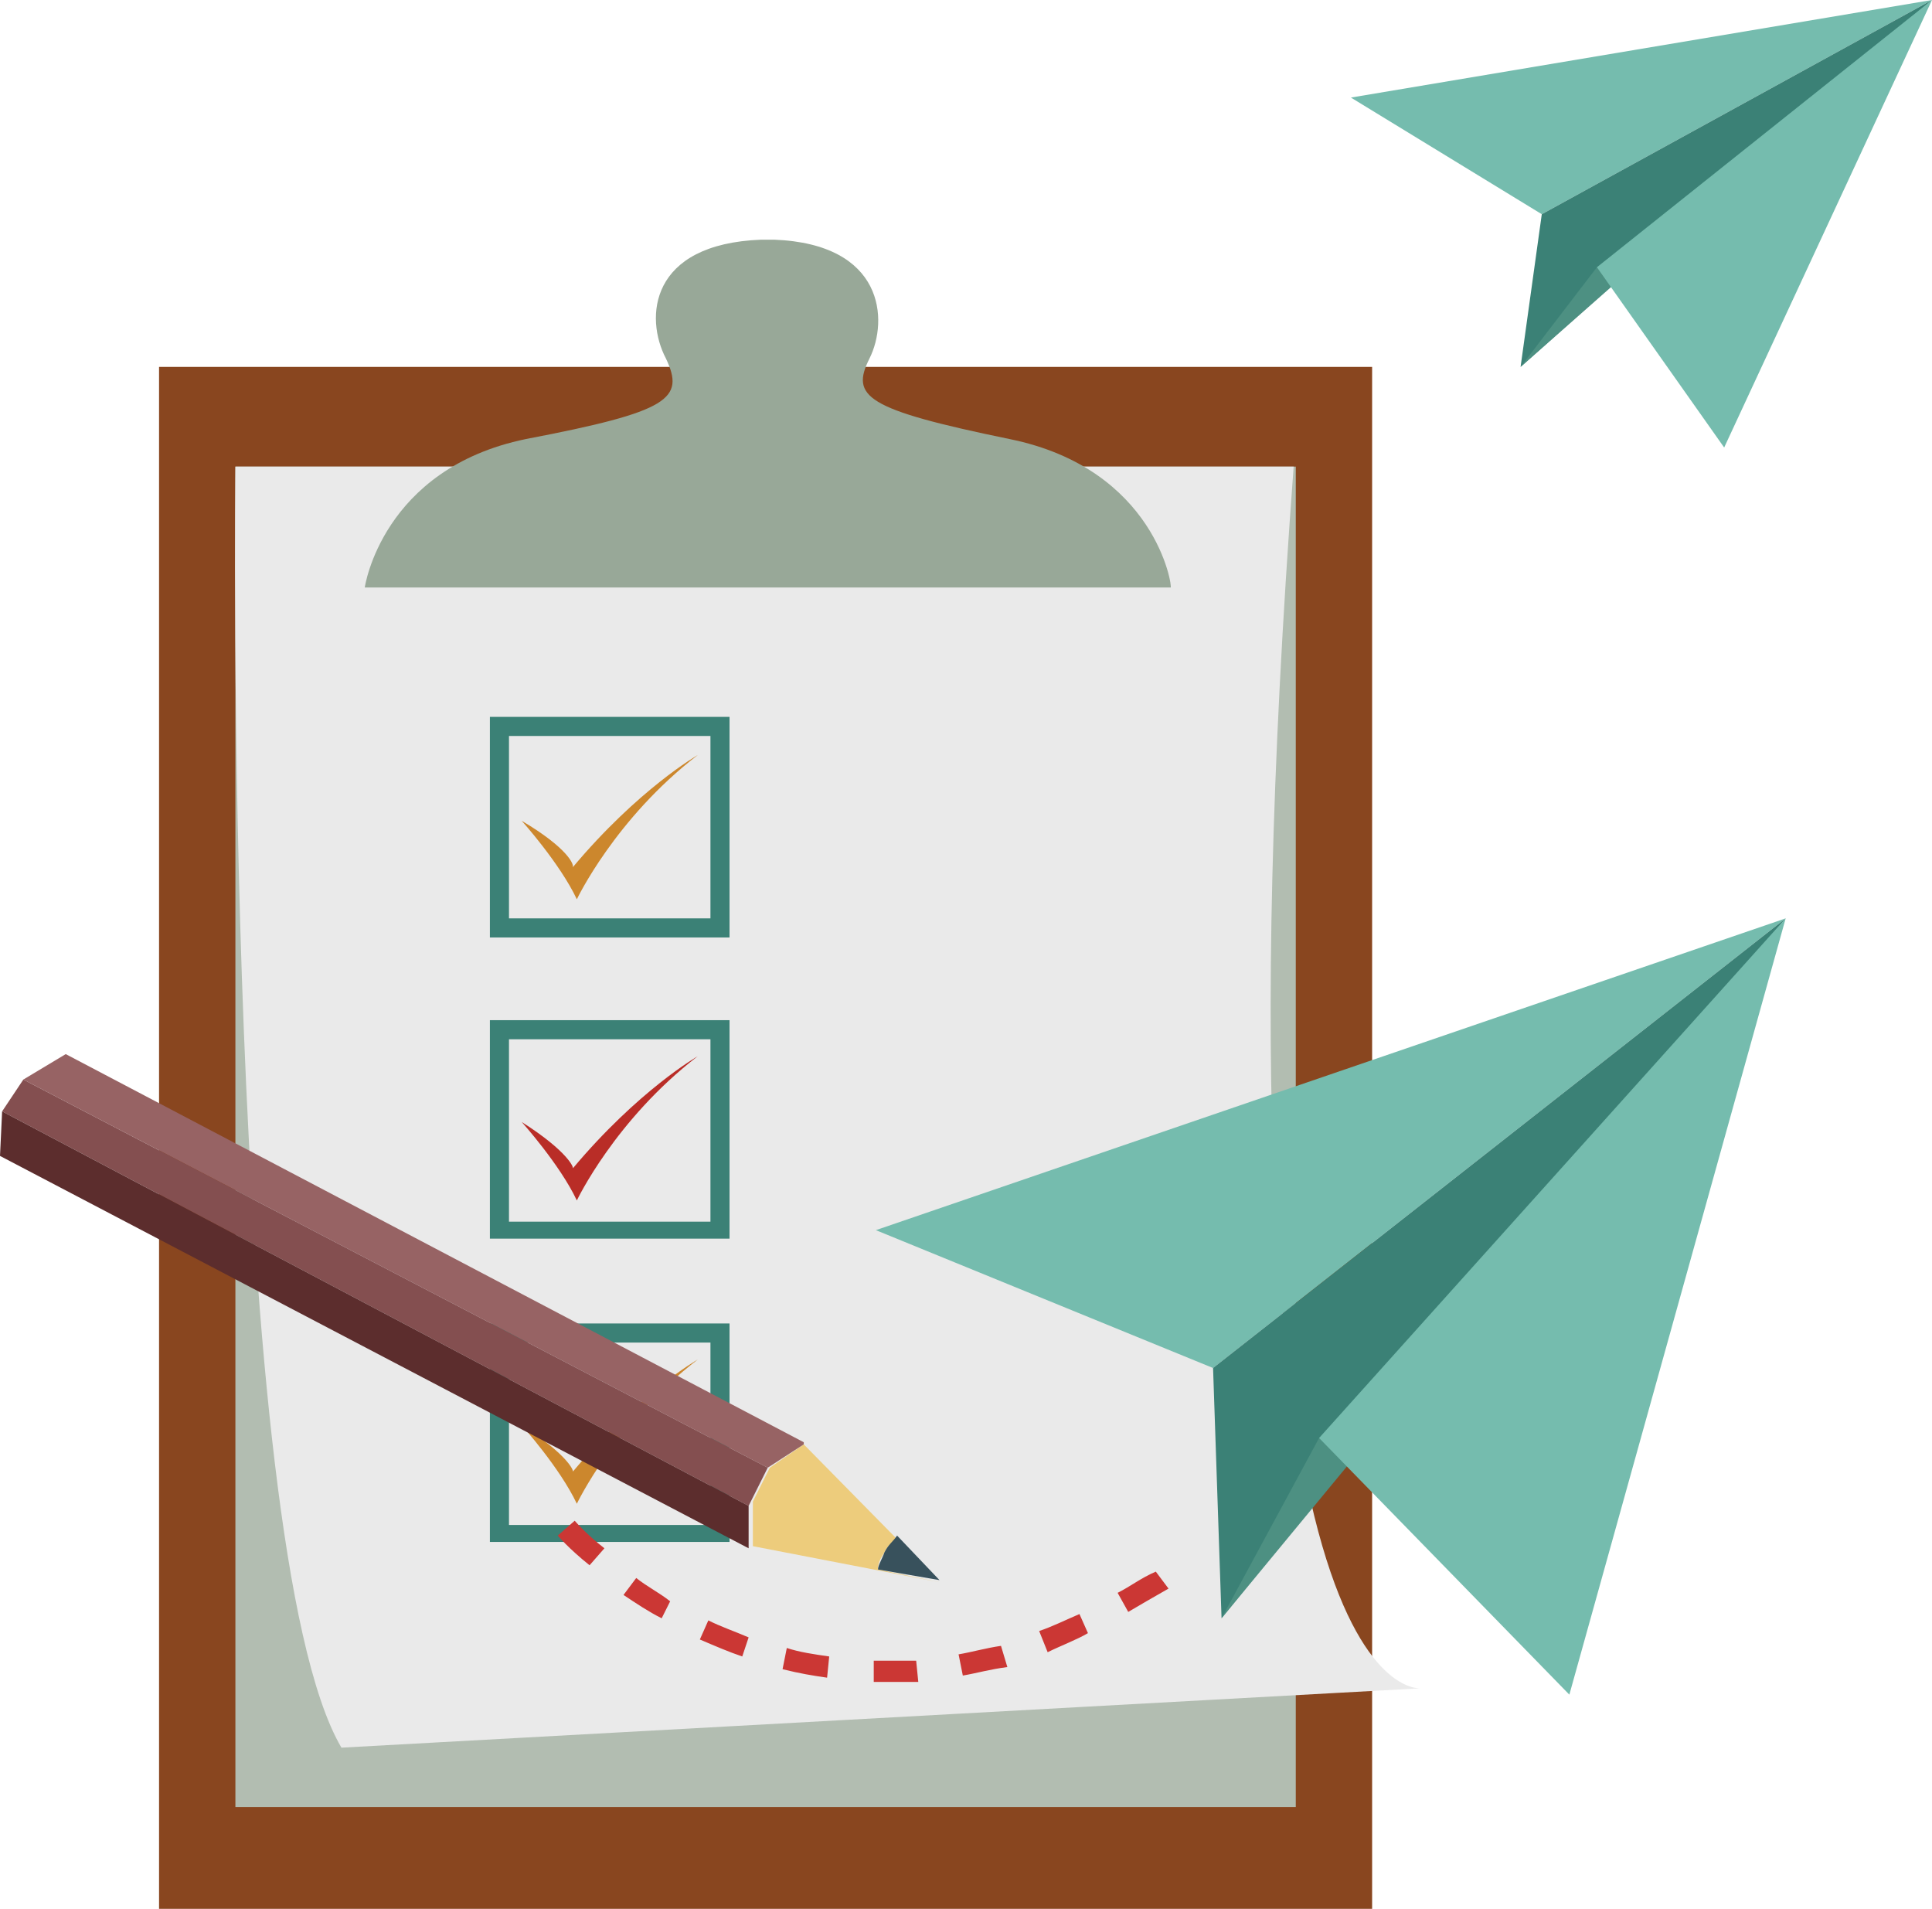 <?xml version="1.0" encoding="utf-8"?>
<!-- Generator: Adobe Illustrator 19.2.0, SVG Export Plug-In . SVG Version: 6.00 Build 0)  -->
<!DOCTYPE svg PUBLIC "-//W3C//DTD SVG 1.1//EN" "http://www.w3.org/Graphics/SVG/1.1/DTD/svg11.dtd">
<svg version="1.1" id="Layer_1" xmlns="http://www.w3.org/2000/svg" xmlns:xlink="http://www.w3.org/1999/xlink" x="0px" y="0px"
	 viewBox="0 0 91.1 90" style="enable-background:new 0 0 91.1 90;" xml:space="preserve">
<style type="text/css">
	.st0{fill:#89461F;}
	.st1{fill:#B2BDB1;}
	.st2{fill:#EAEAEA;}
	.st3{fill:#CC872D;}
	.st4{fill:#3B8176;}
	.st5{fill:#B92D27;}
	.st6{fill:#98A898;}
	.st7{fill:#75BCAE;}
	.st8{fill:#4D9082;}
	.st9{fill:#CB3734;}
	.st10{fill:#EDCC7C;}
	.st11{fill:#38515C;}
	.st12{fill:#976364;}
	.st13{fill:#844F50;}
	.st14{fill:#5C2D2D;}
</style>
<g>
	<g>
		<g>
			<rect x="7.5" y="17.3" class="st0" width="57.2" height="72.7"/>
			<rect x="11.1" y="22" class="st1" width="50" height="63.2"/>
			<path class="st2" d="M11.1,22c0,0-0.6,50.9,5,60.4L67,79.6c0,0-10.4,1.3-6-57.6L11.1,22z"/>
			<path class="st3" d="M24.6,38.7c0,0,1.8,2,2.6,3.7c0,0,1.8-3.8,5.7-6.8c0,0-2.8,1.6-5.9,5.3C27.1,40.8,26.8,40,24.6,38.7z"/>
			<g>
				<path class="st4" d="M34.4,44.2H23.1V33.8h11.3V44.2z M24,43.3h9.5v-8.6H24V43.3z"/>
			</g>
			<path class="st5" d="M24.6,52.9c0,0,1.8,2,2.6,3.7c0,0,1.8-3.8,5.7-6.8c0,0-2.8,1.6-5.9,5.3C27.1,55.1,26.8,54.3,24.6,52.9z"/>
			<g>
				<path class="st4" d="M34.4,58.4H23.1V48.1h11.3V58.4z M24,57.6h9.5v-8.6H24V57.6z"/>
			</g>
			<path class="st3" d="M24.6,67.2c0,0,1.8,2,2.6,3.7c0,0,1.8-3.8,5.7-6.8c0,0-2.8,1.6-5.9,5.3C27.1,69.4,26.8,68.6,24.6,67.2z"/>
			<g>
				<path class="st4" d="M34.4,72.7H23.1V62.4h11.3V72.7z M24,71.9h9.5v-8.6H24V71.9z"/>
			</g>
			<path class="st6" d="M47.6,20.7c-6.8-1.4-7.5-2-6.6-3.8c0.9-1.8,0.7-5.4-4.5-5.6l0,0c-0.1,0-0.2,0-0.3,0c-0.1,0-0.2,0-0.3,0l0,0
				c-5.3,0.2-5.5,3.7-4.5,5.6c0.9,1.9,0.2,2.5-6.6,3.8c-6.8,1.4-7.6,7-7.6,7h18.8h0.5h18.7C55.3,27.7,54.5,22.1,47.6,20.7z"/>
			<g>
				<polygon class="st7" points="84.2,43.3 57.2,64.5 41.3,58 				"/>
				<polygon class="st4" points="57.2,64.5 57.6,76.3 84.2,43.3 				"/>
				<polygon class="st8" points="62.2,67.8 57.6,76.3 64.7,67.7 				"/>
				<polygon class="st7" points="84.2,43.3 74,79.9 62.2,67.8 				"/>
			</g>
			<g>
				<path class="st9" d="M41.8,79.3c-0.2,0-0.4,0-0.6,0v-1c0.6,0,1.3,0,2,0l0.1,1C42.8,79.3,42.3,79.3,41.8,79.3z M39,79.1
					c-0.7-0.1-1.3-0.2-2.1-0.4l0.2-1c0.6,0.2,1.3,0.3,2,0.4L39,79.1z M45.4,79l-0.2-1c0.6-0.1,1.3-0.3,2-0.4l0.3,1
					C46.7,78.7,46,78.9,45.4,79z M35,78.1c-0.6-0.2-1.3-0.5-2-0.8l0.4-0.9c0.6,0.3,1.2,0.5,1.9,0.8L35,78.1z M49.4,77.9L49,76.9
					c0.6-0.2,1.2-0.5,1.9-0.8l0.4,0.9C50.8,77.3,50,77.6,49.4,77.9z M31.2,76.3c-0.6-0.3-1.2-0.7-1.8-1.1l0.6-0.8
					c0.5,0.4,1.1,0.7,1.6,1.1L31.2,76.3z M53.2,76l-0.5-0.9c0.6-0.3,1.1-0.7,1.8-1l0.6,0.8C54.4,75.3,53.7,75.7,53.2,76z M27.8,73.8
					c-1-0.8-1.5-1.4-1.5-1.4l0.8-0.7c0,0,0.5,0.6,1.4,1.3L27.8,73.8z"/>
			</g>
			<g>
				<path class="st10" d="M44.3,74.6L41.4,74c0-0.3,0.1-0.5,0.3-0.8c0.2-0.4,0.4-0.5,0.6-0.6L44.3,74.6l-6.4-6.5l0,0l-1.6,1.1
					l-0.8,1.6v2.1l0,0L44.3,74.6z"/>
				<path class="st11" d="M41.7,73.2c-0.1,0.3-0.3,0.6-0.3,0.8l2.9,0.5l-2-2.1C42.1,72.7,41.9,72.8,41.7,73.2z"/>
				<polygon class="st12" points="1.1,50.9 36.2,69.2 37.9,68.1 37.9,68 3.1,49.7 				"/>
				<polygon class="st13" points="1.1,50.9 0.1,52.4 35.3,71 36.2,69.2 				"/>
				<polygon class="st14" points="0.1,52.4 0.1,52.4 0,54.5 35.3,73 35.3,73 35.3,71 				"/>
			</g>
		</g>
	</g>
	<g>
		<polygon class="st7" points="91.1,0 72.7,10.1 63.7,4.6 		"/>
		<polygon class="st4" points="72.7,10.1 71.7,17.3 91.1,0 		"/>
		<polygon class="st8" points="75.3,12.6 71.7,17.3 76.8,12.8 		"/>
		<polygon class="st7" points="91.1,0 81.3,21.1 75.3,12.6 		"/>
	</g>
</g>
</svg>
